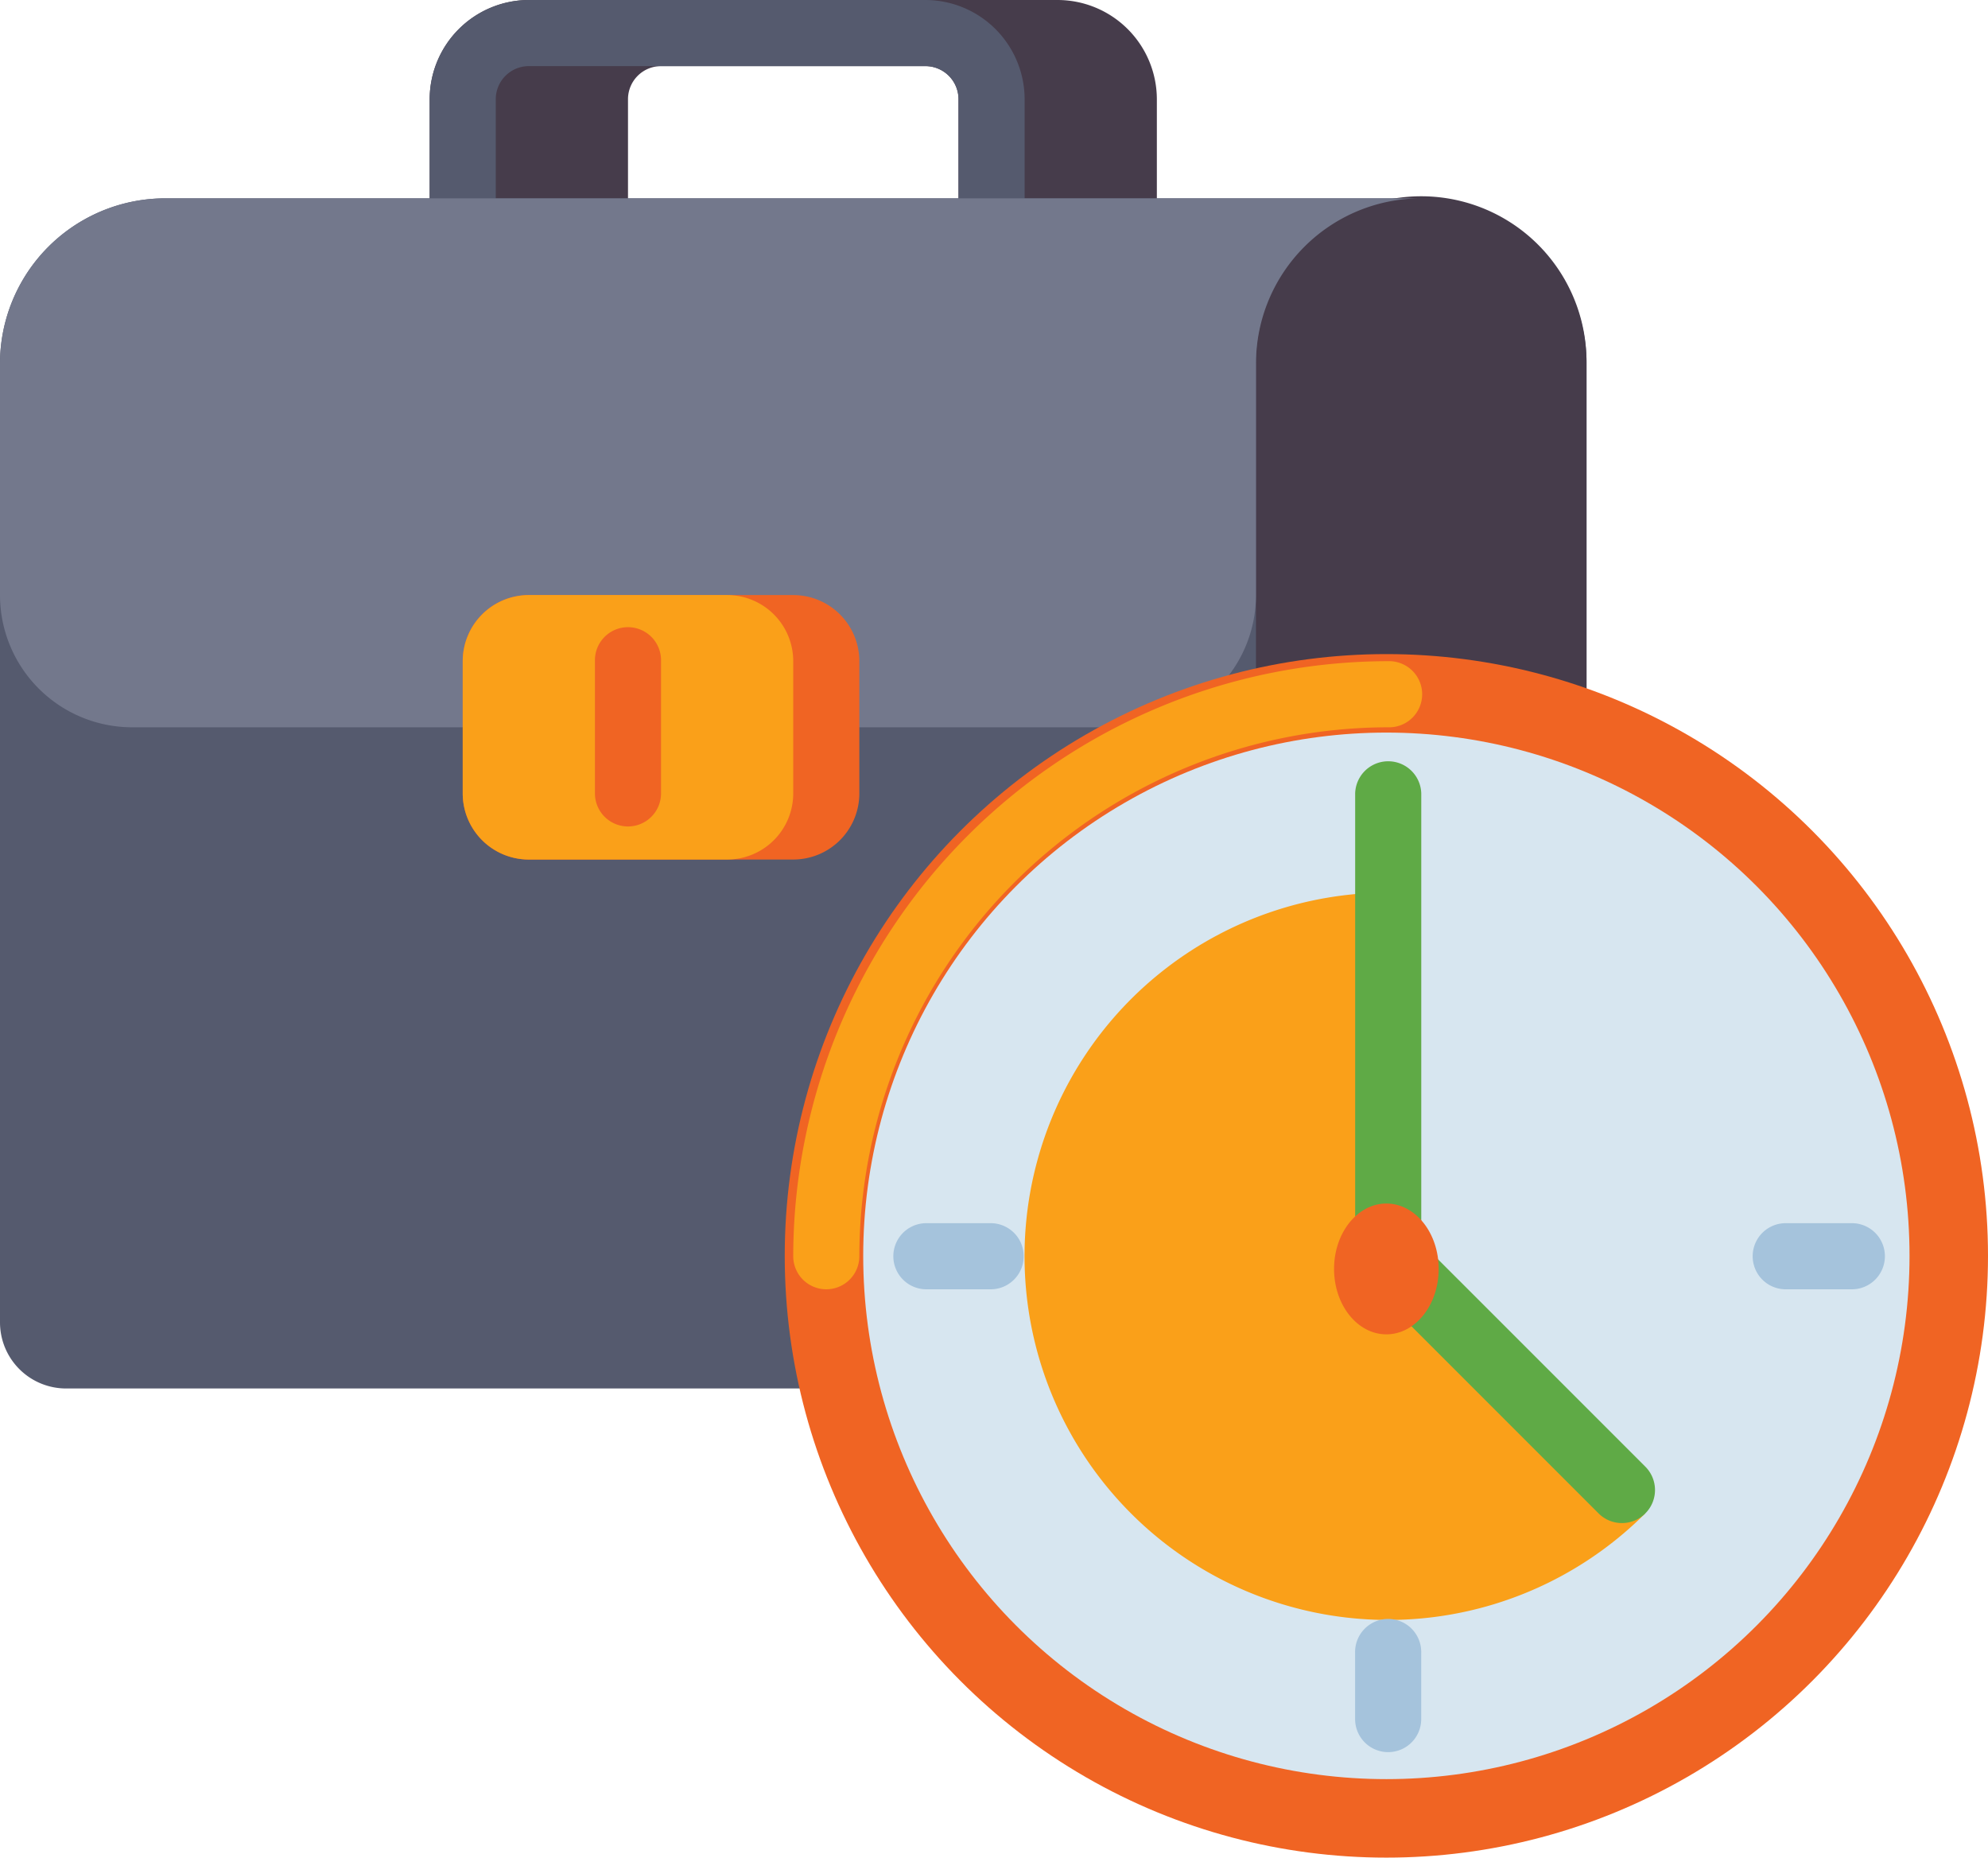 <svg xmlns="http://www.w3.org/2000/svg" width="76" height="71" viewBox="0 0 76 71">
  <g id="Group_54" data-name="Group 54" transform="translate(-16 -32)">
    <path id="Path_107" data-name="Path 107" d="M144.007,32H123.791A3.8,3.8,0,0,0,120,35.791v3.791a1.264,1.264,0,0,0,1.264,1.264h5.054a1.264,1.264,0,0,0,1.264-1.264V35.791a1.265,1.265,0,0,1,1.264-1.264h10.108a1.265,1.265,0,0,1,1.264,1.264v3.791a1.264,1.264,0,0,0,1.264,1.264h5.054a1.264,1.264,0,0,0,1.264-1.264V35.791A3.8,3.8,0,0,0,144.007,32Z" transform="translate(-87.574)" fill="#463c4b"/>
    <path id="Path_108" data-name="Path 108" d="M141.48,40.845a1.264,1.264,0,0,1-1.264-1.264V35.791a1.265,1.265,0,0,0-1.264-1.264H123.791a1.265,1.265,0,0,0-1.264,1.264v3.791a1.264,1.264,0,0,1-2.527,0V35.791A3.8,3.8,0,0,1,123.791,32h15.163a3.8,3.8,0,0,1,3.791,3.791v3.791A1.264,1.264,0,0,1,141.48,40.845Z" transform="translate(-87.574)" fill="#555a6e"/>
    <path id="Path_109" data-name="Path 109" d="M18.527,125.488h55.6a2.527,2.527,0,0,0,2.527-2.527V86.318A6.318,6.318,0,0,0,70.333,80H22.318A6.318,6.318,0,0,0,16,86.318v36.643A2.527,2.527,0,0,0,18.527,125.488Z" transform="translate(0 -40.419)" fill="#555a6e"/>
    <path id="Path_110" data-name="Path 110" d="M322.527,125.488h7.581a2.527,2.527,0,0,0,2.527-2.527V86.318a6.318,6.318,0,1,0-12.635,0v36.643A2.527,2.527,0,0,0,322.527,125.488Z" transform="translate(-255.985 -40.419)" fill="#463c4b"/>
    <path id="Path_111" data-name="Path 111" d="M58.961,100.217a5.054,5.054,0,0,0,5.054-5.054V86.318A6.318,6.318,0,0,1,70.333,80H22.318A6.318,6.318,0,0,0,16,86.318v8.845a5.054,5.054,0,0,0,5.054,5.054Z" transform="translate(0 -40.419)" fill="#73788c"/>
    <path id="Path_112" data-name="Path 112" d="M140.635,186.108H130.527A2.527,2.527,0,0,1,128,183.581v-5.054A2.527,2.527,0,0,1,130.527,176h10.108a2.527,2.527,0,0,1,2.527,2.527v5.054A2.527,2.527,0,0,1,140.635,186.108Z" transform="translate(-94.31 -121.256)" fill="#f06423"/>
    <path id="Path_113" data-name="Path 113" d="M138.108,186.108h-7.581A2.527,2.527,0,0,1,128,183.581v-5.054A2.527,2.527,0,0,1,130.527,176h7.581a2.527,2.527,0,0,1,2.527,2.527v5.054A2.527,2.527,0,0,1,138.108,186.108Z" transform="translate(-94.31 -121.256)" fill="#faa019"/>
    <path id="Path_114" data-name="Path 114" d="M161.264,191.581A1.264,1.264,0,0,1,160,190.318v-5.054a1.264,1.264,0,1,1,2.527,0v5.054A1.264,1.264,0,0,1,161.264,191.581Z" transform="translate(-121.256 -127.993)" fill="#f06423"/>
    <circle id="Ellipse_20" data-name="Ellipse 20" cx="23" cy="23" r="23" transform="translate(46 57)" fill="#f06423"/>
    <path id="Path_115" data-name="Path 115" d="M209.264,216.007A1.264,1.264,0,0,1,208,214.744,22.77,22.77,0,0,1,230.744,192a1.264,1.264,0,1,1,0,2.527,20.24,20.24,0,0,0-20.217,20.217A1.264,1.264,0,0,1,209.264,216.007Z" transform="translate(-161.675 -134.729)" fill="#faa019"/>
    <circle id="Ellipse_21" data-name="Ellipse 21" cx="20" cy="20" r="20" transform="translate(49 60)" fill="#d7e6f0"/>
    <path id="Path_116" data-name="Path 116" d="M277.9,248a13.9,13.9,0,1,0,9.828,23.727L277.9,261.9Z" transform="translate(-208.83 -181.884)" fill="#faa019"/>
    <path id="Path_117" data-name="Path 117" d="M354.2,245.151a1.26,1.26,0,0,1-.893-.37l-8.935-8.935a1.264,1.264,0,0,1-.37-.893v-17.69a1.264,1.264,0,0,1,2.527,0V234.43l8.565,8.564a1.263,1.263,0,0,1-.894,2.157Z" transform="translate(-276.195 -154.938)" fill="#5faa46"/>
    <ellipse id="Ellipse_22" data-name="Ellipse 22" cx="2" cy="2.5" rx="2" ry="2.5" transform="translate(67 78)" fill="#f06423"/>
    <path id="Path_118" data-name="Path 118" d="M235.791,330.527h-2.527a1.264,1.264,0,0,1,0-2.527h2.527a1.264,1.264,0,0,1,0,2.527Zm32.852,0h-2.527a1.264,1.264,0,0,1,0-2.527h2.527a1.264,1.264,0,1,1,0,2.527Zm-17.69,17.69a1.264,1.264,0,0,1-1.264-1.264v-2.527a1.264,1.264,0,1,1,2.527,0v2.527A1.263,1.263,0,0,1,250.953,348.217Z" transform="translate(-181.884 -249.249)" fill="#a5c3dc"/>
  </g>
</svg>
